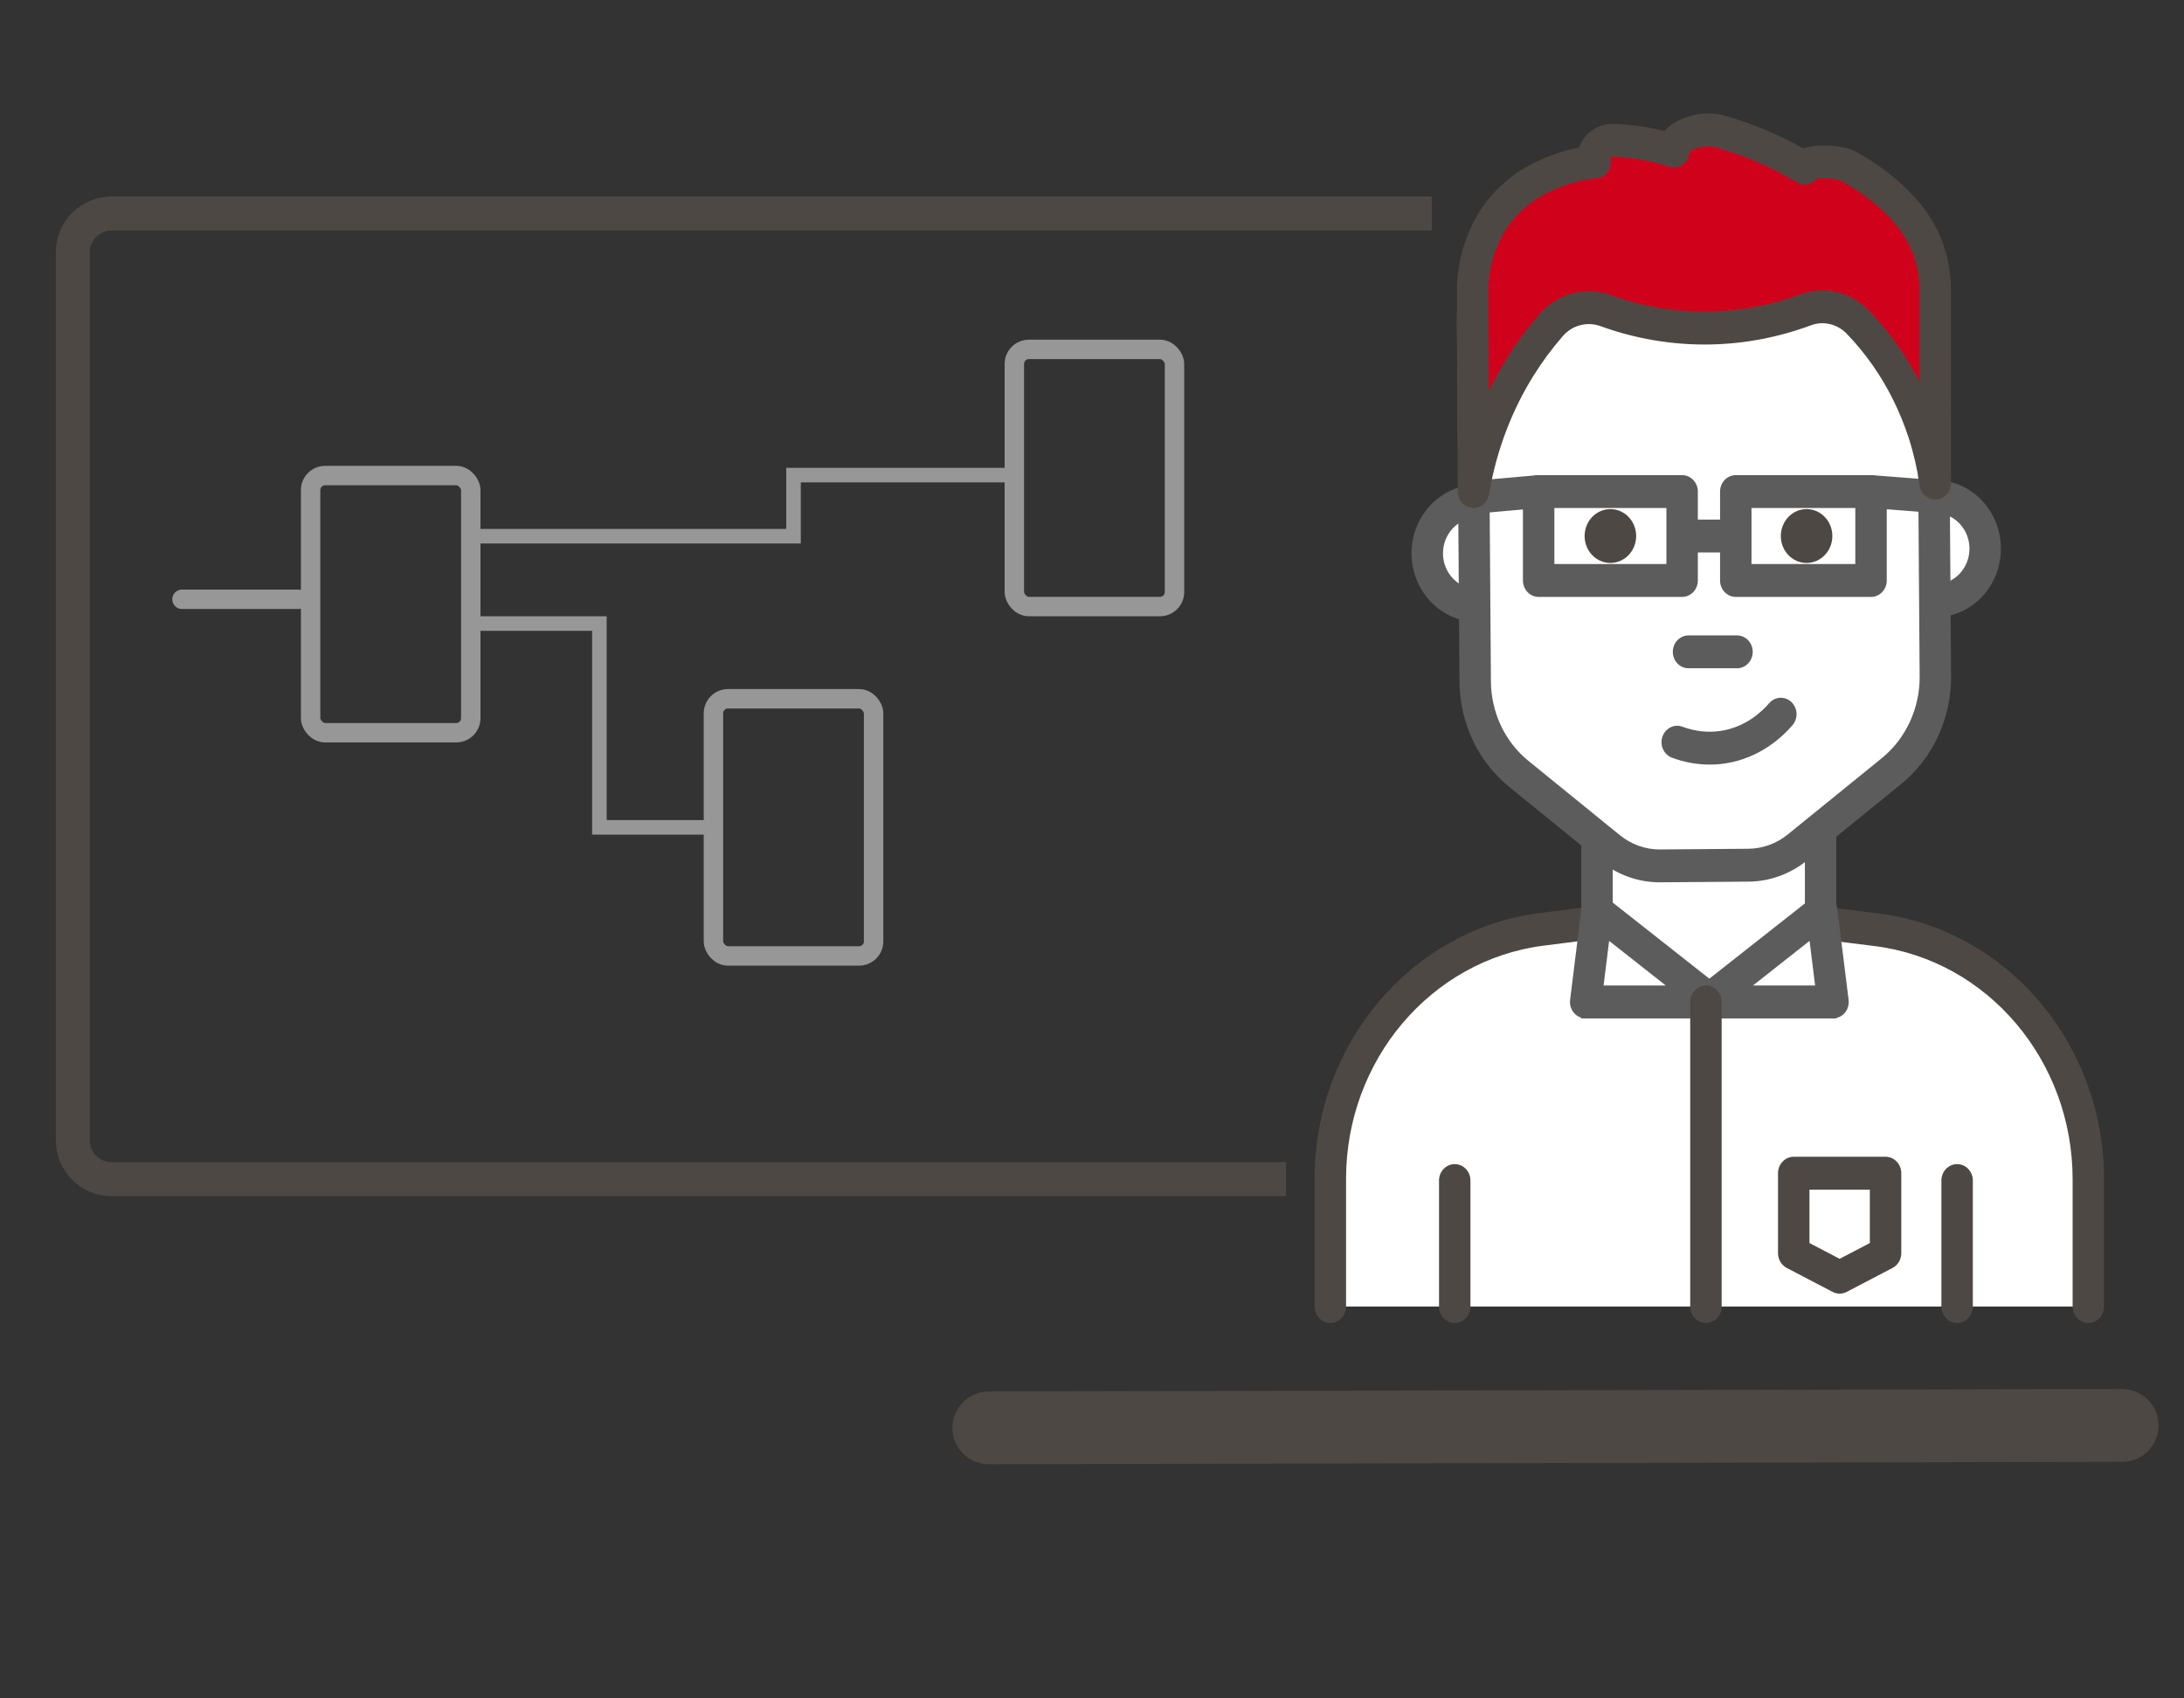 <?xml version="1.0" encoding="UTF-8"?>
<svg width="450px" height="350px" viewBox="0 0 450 350" version="1.1" xmlns="http://www.w3.org/2000/svg" xmlns:xlink="http://www.w3.org/1999/xlink">
    <rect x="0" y="0" width="450" height="350" fill="#333333" stroke="none"/>
    <!-- Generator: Sketch 64 (93537) - https://sketch.com -->
    <title>teacher</title>
    <desc>Created with Sketch.</desc>
    <defs>
        <polygon id="path-1" points="0 253.995 168.399 253.995 168.399 0 0 0"></polygon>
    </defs>
    <g id="teacher" stroke="none" stroke-width="1" fill="none" fill-rule="evenodd">
        <g id="Tutor" transform="translate(268, 20)">
            <path d="M162.289,249.249 L6.109,249.249 L6.109,243.201 L6.109,222.929 C6.109,196.757 24.782,174.693 49.624,171.52 L83.498,167.192 L118.668,171.605 C143.558,174.734 162.289,196.815 162.289,223.024 L162.289,243.201 L162.289,249.249 Z" id="Fill-1" fill="#FFFFFF"></path>
            <path d="M162.289,252.636 C160.499,252.636 159.051,251.122 159.051,249.249 L159.051,223.027 C159.051,198.545 141.525,177.887 118.282,174.968 L83.501,170.602 L50.016,174.883 C26.832,177.846 9.347,198.501 9.347,222.929 L9.347,249.249 C9.347,251.122 7.9,252.636 6.109,252.636 C4.321,252.636 2.87,251.122 2.87,249.249 L2.87,222.929 C2.87,195.081 22.803,171.537 49.232,168.161 L83.106,163.829 C83.365,163.795 83.631,163.795 83.883,163.829 L119.053,168.245 C145.55,171.571 165.528,195.121 165.528,223.027 L165.528,249.249 C165.528,251.122 164.08,252.636 162.289,252.636" id="Fill-3" fill="#4E4844"></path>
            <mask id="mask-2" fill="white">
                <use xlink:href="#path-1"></use>
            </mask>
            <g id="Clip-6"></g>
            <polygon id="Fill-5" fill="#FFFFFF" mask="url(#mask-2)" points="61.048 186.477 107.122 186.477 107.122 145.224 61.048 145.224"></polygon>
            <path d="M62.677,184.783 L105.509,184.783 L105.509,146.918 L62.677,146.918 L62.677,184.783 Z M59.429,188.17 L108.741,188.17 L108.741,143.531 L59.429,143.531 L59.429,188.17 Z" id="Fill-7" fill="#5C5C5C" mask="url(#mask-2)"></path>
            <polygon id="Fill-8" fill="#FFFFFF" mask="url(#mask-2)" points="61.048 186.477 107.122 186.477 107.122 145.224 61.048 145.224"></polygon>
            <path d="M64.296,183.09 L103.89,183.09 L103.89,148.611 L64.296,148.611 L64.296,183.09 Z M57.81,189.863 L110.36,189.863 L110.36,141.838 L57.81,141.838 L57.81,189.863 Z" id="Fill-9" fill="#5C5C5C" mask="url(#mask-2)"></path>
            <path d="M46.606,94.028 C46.606,99.954 42.011,104.76 36.344,104.76 C30.673,104.76 26.078,99.954 26.078,94.028 C26.078,88.101 30.673,83.296 36.344,83.296 C42.011,83.296 46.606,88.101 46.606,94.028" id="Fill-10" fill="#FFFFFF" mask="url(#mask-2)"></path>
            <path d="M36.344,86.681 C32.471,86.681 29.317,89.976 29.317,94.026 C29.317,98.08 32.471,101.375 36.344,101.375 C40.217,101.375 43.368,98.08 43.368,94.026 C43.368,89.976 40.217,86.681 36.344,86.681 M36.344,108.149 C28.899,108.149 22.84,101.812 22.84,94.026 C22.84,86.244 28.899,79.908 36.344,79.908 C43.789,79.908 49.845,86.244 49.845,94.026 C49.845,101.812 43.789,108.149 36.344,108.149" id="Fill-11" fill="#5C5C5C" mask="url(#mask-2)"></path>
            <path d="M141.037,93.069 C141.037,98.995 136.442,103.801 130.771,103.801 C125.104,103.801 120.509,98.995 120.509,93.069 C120.509,87.142 125.104,82.337 130.771,82.337 C136.442,82.337 141.037,87.142 141.037,93.069" id="Fill-12" fill="#FFFFFF" mask="url(#mask-2)"></path>
            <path d="M130.772,85.722 C126.898,85.722 123.747,89.017 123.747,93.067 C123.747,97.121 126.898,100.416 130.772,100.416 C134.645,100.416 137.799,97.121 137.799,93.067 C137.799,89.017 134.645,85.722 130.772,85.722 M130.772,107.189 C123.326,107.189 117.27,100.853 117.27,93.067 C117.27,85.285 123.326,78.949 130.772,78.949 C138.217,78.949 144.276,85.285 144.276,93.067 C144.276,100.853 138.217,107.189 130.772,107.189" id="Fill-13" fill="#5C5C5C" mask="url(#mask-2)"></path>
            <path d="M112.027,27.696 C122.014,27.618 130.172,36.021 130.247,46.465 L130.772,119.412 C130.83,127.025 127.491,134.222 121.746,138.896 L102.315,154.664 C99.449,156.983 95.919,158.27 92.286,158.297 L74.079,158.44 C70.351,158.47 66.721,157.183 63.781,154.792 L44.972,139.502 C39.324,134.916 36.008,127.872 35.956,120.401 L35.418,45.777 C35.347,36.126 42.773,28.242 52.006,28.17 L112.027,27.696 Z" id="Fill-14" fill="#FFFFFF" mask="url(#mask-2)"></path>
            <path d="M112.052,31.083 L52.031,31.557 C48.43,31.584 45.059,33.078 42.529,35.756 C40.003,38.439 38.627,41.988 38.656,45.754 L39.194,120.378 C39.242,126.863 42.069,132.861 46.956,136.826 L65.768,152.117 C68.1,154.013 71.002,155.053 73.952,155.053 L74.056,155.053 L92.262,154.911 C95.164,154.887 98.03,153.847 100.332,151.985 L119.76,136.22 C124.673,132.224 127.581,125.949 127.533,119.439 L127.008,46.489 C126.946,37.971 120.297,31.083 112.162,31.083 L112.052,31.083 Z M73.955,161.826 C69.567,161.826 65.254,160.282 61.788,157.464 L42.983,142.174 C36.522,136.928 32.778,129.003 32.717,120.425 L32.179,45.805 C32.137,40.23 34.177,34.974 37.914,31.005 C41.658,27.036 46.652,24.824 51.979,24.784 L112.001,24.31 L112.162,24.31 C123.85,24.31 133.397,34.202 133.484,46.438 L134.01,119.389 C134.074,127.991 130.233,136.281 123.733,141.571 L104.3,157.339 C100.883,160.109 96.624,161.65 92.311,161.684 L74.104,161.826 L73.955,161.826 Z" id="Fill-15" fill="#5C5C5C" mask="url(#mask-2)"></path>
            <polygon id="Fill-16" fill="#FFFFFF" mask="url(#mask-2)" points="49.03 99.624 78.591 99.624 78.591 81.299 49.03 81.299"></polygon>
            <path d="M52.269,96.237 L75.352,96.237 L75.352,84.685 L52.269,84.685 L52.269,96.237 Z M78.591,103.01 L49.03,103.01 C47.239,103.01 45.792,101.497 45.792,99.624 L45.792,81.302 C45.792,79.433 47.239,77.916 49.03,77.916 L78.591,77.916 C80.378,77.916 81.829,79.433 81.829,81.302 L81.829,99.624 C81.829,101.497 80.378,103.01 78.591,103.01 L78.591,103.01 Z" id="Fill-17" fill="#5C5C5C" mask="url(#mask-2)"></path>
            <polygon id="Fill-18" fill="#FFFFFF" mask="url(#mask-2)" points="89.647 99.624 117.514 99.624 117.514 81.299 89.647 81.299"></polygon>
            <path d="M92.885,96.237 L114.275,96.237 L114.275,84.685 L92.885,84.685 L92.885,96.237 Z M117.514,103.01 L89.647,103.01 C87.856,103.01 86.408,101.497 86.408,99.624 L86.408,81.302 C86.408,79.433 87.856,77.916 89.647,77.916 L117.514,77.916 C119.305,77.916 120.752,79.433 120.752,81.302 L120.752,99.624 C120.752,101.497 119.305,103.01 117.514,103.01 L117.514,103.01 Z" id="Fill-19" fill="#5C5C5C" mask="url(#mask-2)"></path>
            <line x1="80.164" y1="90.463" x2="89.646" y2="90.463" id="Fill-20" fill="#FFFFFF" mask="url(#mask-2)"></line>
            <polygon id="Fill-21" fill="#5C5C5C" mask="url(#mask-2)" points="80.165 93.85 89.647 93.85 89.647 87.076 80.165 87.076"></polygon>
            <line x1="117.514" y1="81.302" x2="130.772" y2="82.334" id="Fill-22" fill="#FFFFFF" mask="url(#mask-2)"></line>
            <polygon id="Fill-23" fill="#5C5C5C" mask="url(#mask-2)" points="130.531 85.712 117.273 84.679 117.755 77.926 131.007 78.959"></polygon>
            <line x1="49.029" y1="81.302" x2="37.351" y2="82.334" id="Fill-24" fill="#FFFFFF" mask="url(#mask-2)"></line>
            <path d="M37.346,85.722 C35.679,85.722 34.267,84.387 34.124,82.62 C33.972,80.757 35.293,79.118 37.078,78.959 L48.752,77.926 C50.527,77.77 52.107,79.155 52.256,81.014 C52.405,82.88 51.084,84.52 49.3,84.675 L37.622,85.712 C37.531,85.718 37.437,85.722 37.346,85.722" id="Fill-25" fill="#5C5C5C" mask="url(#mask-2)"></path>
            <path d="M69.118,90.463 C69.118,93.528 66.744,96.013 63.81,96.013 C60.876,96.013 58.502,93.528 58.502,90.463 C58.502,87.398 60.876,84.912 63.81,84.912 C66.744,84.912 69.118,87.398 69.118,90.463" id="Fill-26" fill="#4E4844" mask="url(#mask-2)"></path>
            <path d="M109.545,90.463 C109.545,93.528 107.167,96.013 104.233,96.013 C101.303,96.013 98.929,93.528 98.929,90.463 C98.929,87.398 101.303,84.912 104.233,84.912 C107.167,84.912 109.545,87.398 109.545,90.463" id="Fill-27" fill="#4E4844" mask="url(#mask-2)"></path>
            <path d="M77.587,132.951 C79.378,133.625 82.781,134.61 86.988,133.977 C93.666,132.968 97.736,128.568 98.928,127.177" id="Fill-28" fill="#FFFFFF" mask="url(#mask-2)"></path>
            <path d="M84.282,137.564 C81.652,137.564 79.007,137.083 76.494,136.138 C74.806,135.505 73.935,133.565 74.537,131.804 C75.146,130.046 77.005,129.121 78.683,129.765 C81.215,130.717 83.926,131.015 86.526,130.625 C91.624,129.853 94.972,126.717 96.517,124.919 C97.715,123.523 99.759,123.412 101.086,124.655 C102.424,125.904 102.534,128.045 101.339,129.44 C99.208,131.922 94.574,136.25 87.452,137.327 C86.403,137.486 85.344,137.564 84.282,137.564" id="Fill-29" fill="#5C5C5C" mask="url(#mask-2)"></path>
            <path d="M41.686,22.605 C45.685,17.989 50.442,16.079 52.758,15.209 C56.255,13.891 59.228,13.498 60.699,13.353 C59.332,12.029 61.443,8.828 64.342,8.909 C69.433,9.055 73.714,10.061 76.917,11.114 C75.719,8.97 81.625,5.709 86.551,7.111 C93.747,9.16 99.55,12.049 103.845,14.633 C103.135,13.194 110.279,12.902 112.783,14.21 C112.783,14.21 120.74,18.355 125.529,24.613 C125.966,25.189 126.378,25.761 126.763,26.334 C129.402,30.242 130.733,34.942 130.733,39.724 L130.733,69.113 L130.759,76.117 L130.759,79.574 C130.306,76.526 129.561,72.93 128.311,69.062 C126.682,64.108 124.234,58.682 120.526,53.359 C118.667,50.687 116.724,48.38 114.82,46.399 C112.005,43.466 107.844,42.433 104.097,43.829 C99.116,45.681 92.413,47.436 84.414,47.595 C75.595,47.774 68.199,45.956 62.813,44.005 C58.827,42.562 54.439,43.724 51.605,46.988 C49.481,49.427 47.304,52.285 45.245,55.597 C42.771,59.566 40.886,63.508 39.454,67.234 C37.411,72.507 36.271,77.356 35.61,81.302 L35.61,76.117 L35.636,76.117 C35.604,73.136 35.575,70.16 35.546,67.179 C35.507,57.656 35.468,48.133 35.429,38.613 C35.597,35.911 36.401,28.701 41.686,22.605" id="Fill-30" fill="#D0021B" mask="url(#mask-2)"></path>
            <path d="M44.086,24.879 C39.814,29.806 38.856,35.736 38.662,38.831 L38.756,60.624 C39.889,58.257 41.152,55.958 42.532,53.746 C44.513,50.566 46.758,47.525 49.209,44.711 C52.908,40.45 58.666,38.92 63.873,40.806 C70.499,43.207 77.381,44.355 84.353,44.209 C90.707,44.081 96.986,42.878 103.016,40.637 C107.874,38.831 113.405,40.149 117.107,43.999 C119.299,46.282 121.33,48.761 123.143,51.362 C124.746,53.665 126.197,56.096 127.496,58.63 L127.496,39.726 C127.496,35.516 126.33,31.56 124.118,28.286 C123.768,27.771 123.396,27.249 123.001,26.731 C118.732,21.15 111.41,17.276 111.336,17.239 C110.461,16.778 107.77,16.649 106.3,16.839 C106.229,16.924 106.161,17.005 106.086,17.079 C105.043,18.122 103.479,18.315 102.229,17.567 C97.035,14.438 91.474,12.023 85.707,10.381 C83.482,9.747 81.157,10.56 80.156,11.197 C80.136,11.918 79.9,12.633 79.45,13.225 C78.614,14.319 77.222,14.763 75.946,14.346 C72.144,13.097 68.209,12.406 64.255,12.294 C64.087,12.277 63.941,12.341 63.811,12.413 C63.99,13.063 63.983,13.771 63.766,14.441 C63.355,15.708 62.27,16.602 61,16.724 C58.568,16.964 56.162,17.526 53.856,18.393 C52.169,19.027 47.697,20.713 44.086,24.879 M35.614,84.69 C35.517,84.69 35.423,84.686 35.329,84.676 C33.655,84.524 32.373,83.057 32.373,81.303 L32.373,76.115 C32.373,75.983 32.379,75.854 32.395,75.729 L32.305,67.218 L32.191,38.628 C32.444,34.415 33.694,26.782 39.287,20.33 C43.982,14.912 49.556,12.812 51.661,12.023 C53.513,11.325 55.421,10.787 57.354,10.418 C57.38,10.333 57.412,10.249 57.448,10.164 C58.546,7.35 61.379,5.433 64.427,5.524 C67.957,5.622 71.47,6.124 74.913,7.011 C77.232,4.336 82.601,2.48 87.407,3.844 C93.013,5.44 98.44,7.709 103.567,10.594 C106.818,9.449 112.087,10.062 114.228,11.176 C114.581,11.359 122.884,15.731 128.059,22.498 C128.538,23.124 128.988,23.754 129.413,24.384 C132.395,28.804 133.972,34.107 133.972,39.726 L133.998,79.572 C133.998,81.344 132.693,82.813 131.009,82.949 C129.277,83.071 127.816,81.838 127.557,80.094 C127.052,76.684 126.275,73.338 125.245,70.147 C123.483,64.793 121.012,59.808 117.907,55.351 C116.294,53.035 114.487,50.83 112.534,48.798 C110.591,46.776 107.709,46.082 105.186,47.017 C98.502,49.506 91.529,50.84 84.479,50.983 C76.746,51.138 69.1,49.868 61.755,47.203 C58.996,46.214 55.955,47.02 54.002,49.266 C51.784,51.816 49.75,54.569 47.956,57.444 C45.789,60.922 43.94,64.637 42.457,68.495 C40.802,72.765 39.568,77.266 38.801,81.885 C38.526,83.518 37.169,84.69 35.614,84.69" id="Fill-31" fill="#4E4844" mask="url(#mask-2)"></path>
            <polygon id="Fill-32" fill="#FFFFFF" mask="url(#mask-2)" points="61.053 167.688 84.904 186.477 58.721 186.477"></polygon>
            <path d="M62.407,183.092 L75.224,183.092 L63.55,173.894 L62.407,183.092 Z M84.904,189.865 L58.721,189.865 C57.789,189.865 56.904,189.445 56.289,188.714 C55.674,187.982 55.392,187.01 55.512,186.045 L57.844,167.253 C57.989,166.057 58.734,165.034 59.796,164.567 C60.859,164.1 62.079,164.255 63.002,164.984 L86.854,183.772 C87.968,184.65 88.418,186.17 87.977,187.552 C87.534,188.934 86.297,189.865 84.904,189.865 L84.904,189.865 Z" id="Fill-33" fill="#5C5C5C" mask="url(#mask-2)"></path>
            <polygon id="Fill-34" fill="#FFFFFF" mask="url(#mask-2)" points="107.349 167.688 83.498 186.477 109.681 186.477"></polygon>
            <path d="M93.178,183.092 L105.996,183.092 L104.853,173.894 L93.178,183.092 Z M109.681,189.865 L83.499,189.865 C82.106,189.865 80.869,188.934 80.425,187.552 C79.985,186.17 80.435,184.65 81.549,183.772 L105.4,164.984 C106.32,164.255 107.541,164.1 108.606,164.567 C109.669,165.034 110.413,166.057 110.559,167.253 L112.891,186.045 C113.011,187.01 112.729,187.982 112.114,188.714 C111.498,189.445 110.614,189.865 109.681,189.865 L109.681,189.865 Z" id="Fill-35" fill="#5C5C5C" mask="url(#mask-2)"></path>
            <line x1="79.915" y1="114.329" x2="89.899" y2="114.329" id="Fill-36" fill="#FFFFFF" mask="url(#mask-2)"></line>
            <path d="M89.899,117.716 L79.915,117.716 C78.124,117.716 76.676,116.199 76.676,114.329 C76.676,112.46 78.124,110.943 79.915,110.943 L89.899,110.943 C91.69,110.943 93.137,112.46 93.137,114.329 C93.137,116.199 91.69,117.716 89.899,117.716" id="Fill-37" fill="#5C5C5C" mask="url(#mask-2)"></path>
            <polyline id="Fill-38" fill="#FFFFFF" mask="url(#mask-2)" points="83.498 186.478 83.498 243.204 83.498 249.252"></polyline>
            <path d="M83.498,252.639 C81.707,252.639 80.259,251.122 80.259,249.253 L80.259,186.479 C80.259,184.609 81.707,183.092 83.498,183.092 C85.289,183.092 86.736,184.609 86.736,186.479 L86.736,249.253 C86.736,251.122 85.289,252.639 83.498,252.639" id="Fill-39" fill="#4E4844" mask="url(#mask-2)"></path>
            <polygon id="Fill-40" fill="#FFFFFF" mask="url(#mask-2)" points="120.509 238.258 111.049 243.202 101.59 238.258 101.59 221.768 120.509 221.768"></polygon>
            <path d="M120.509,238.258 L120.541,238.258 L120.509,238.258 Z M104.828,236.165 L111.049,239.416 L117.27,236.165 L117.27,225.155 L104.828,225.155 L104.828,236.165 Z M111.049,246.589 C110.554,246.589 110.055,246.47 109.602,246.233 L100.142,241.289 C99.044,240.713 98.351,239.541 98.351,238.258 L98.351,221.768 C98.351,219.899 99.796,218.382 101.59,218.382 L120.509,218.382 C122.3,218.382 123.747,219.899 123.747,221.768 L123.747,238.258 C123.747,239.541 123.054,240.713 121.957,241.289 L112.497,246.233 C112.044,246.47 111.545,246.589 111.049,246.589 L111.049,246.589 Z" id="Fill-41" fill="#4E4844" mask="url(#mask-2)"></path>
            <line x1="31.739" y1="223.284" x2="31.739" y2="249.249" id="Fill-42" fill="#FFFFFF" mask="url(#mask-2)"></line>
            <path d="M31.739,252.639 C29.949,252.639 28.501,251.122 28.501,249.253 L28.501,223.284 C28.501,221.415 29.949,219.898 31.739,219.898 C33.53,219.898 34.978,221.415 34.978,223.284 L34.978,249.253 C34.978,251.122 33.53,252.639 31.739,252.639" id="Fill-43" fill="#4E4844" mask="url(#mask-2)"></path>
            <line x1="135.253" y1="223.284" x2="135.253" y2="249.249" id="Fill-44" fill="#FFFFFF" mask="url(#mask-2)"></line>
            <path d="M135.253,252.639 C133.462,252.639 132.014,251.122 132.014,249.253 L132.014,223.284 C132.014,221.415 133.462,219.898 135.253,219.898 C137.043,219.898 138.491,221.415 138.491,223.284 L138.491,249.253 C138.491,251.122 137.043,252.639 135.253,252.639" id="Fill-45" fill="#4E4844" mask="url(#mask-2)"></path>
        </g>
        <path d="M264.987,243 L264.987,243 L23.002,243 C18.583,243 15,239.418 15,235 L15,52 C15,47.582 18.583,44 23.002,44 L295,44 L295,44" id="Path" stroke="#4E4844" stroke-width="7"></path>
        <line x1="437.25" y1="293.75" x2="203.75" y2="294.25" id="Line" stroke="#4E4844" stroke-width="15" stroke-linecap="round" stroke-linejoin="round"></line>
        <rect id="Rectangle" stroke="#979797" stroke-width="4" x="64" y="98" width="33" height="53" rx="3"></rect>
        <rect id="Rectangle" stroke="#979797" stroke-width="4" x="147" y="144" width="33" height="53" rx="3"></rect>
        <rect id="Rectangle" stroke="#979797" stroke-width="4" x="209" y="72" width="33" height="53" rx="3"></rect>
        <polyline id="Line-2" stroke="#979797" stroke-width="3" stroke-linecap="square" points="97.5 128.5 123.5 128.5 123.5 170.5 147 170.5"></polyline>
        <polyline id="Line-3" stroke="#979797" stroke-width="3" stroke-linecap="square" points="97.5 110.5 163.5 110.5 163.5 97.914 209 97.914"></polyline>
        <line x1="61.5" y1="123.5" x2="37.5" y2="123.5" id="Line-4" stroke="#979797" stroke-width="4" stroke-linecap="round" stroke-linejoin="round"></line>
    </g>
</svg>